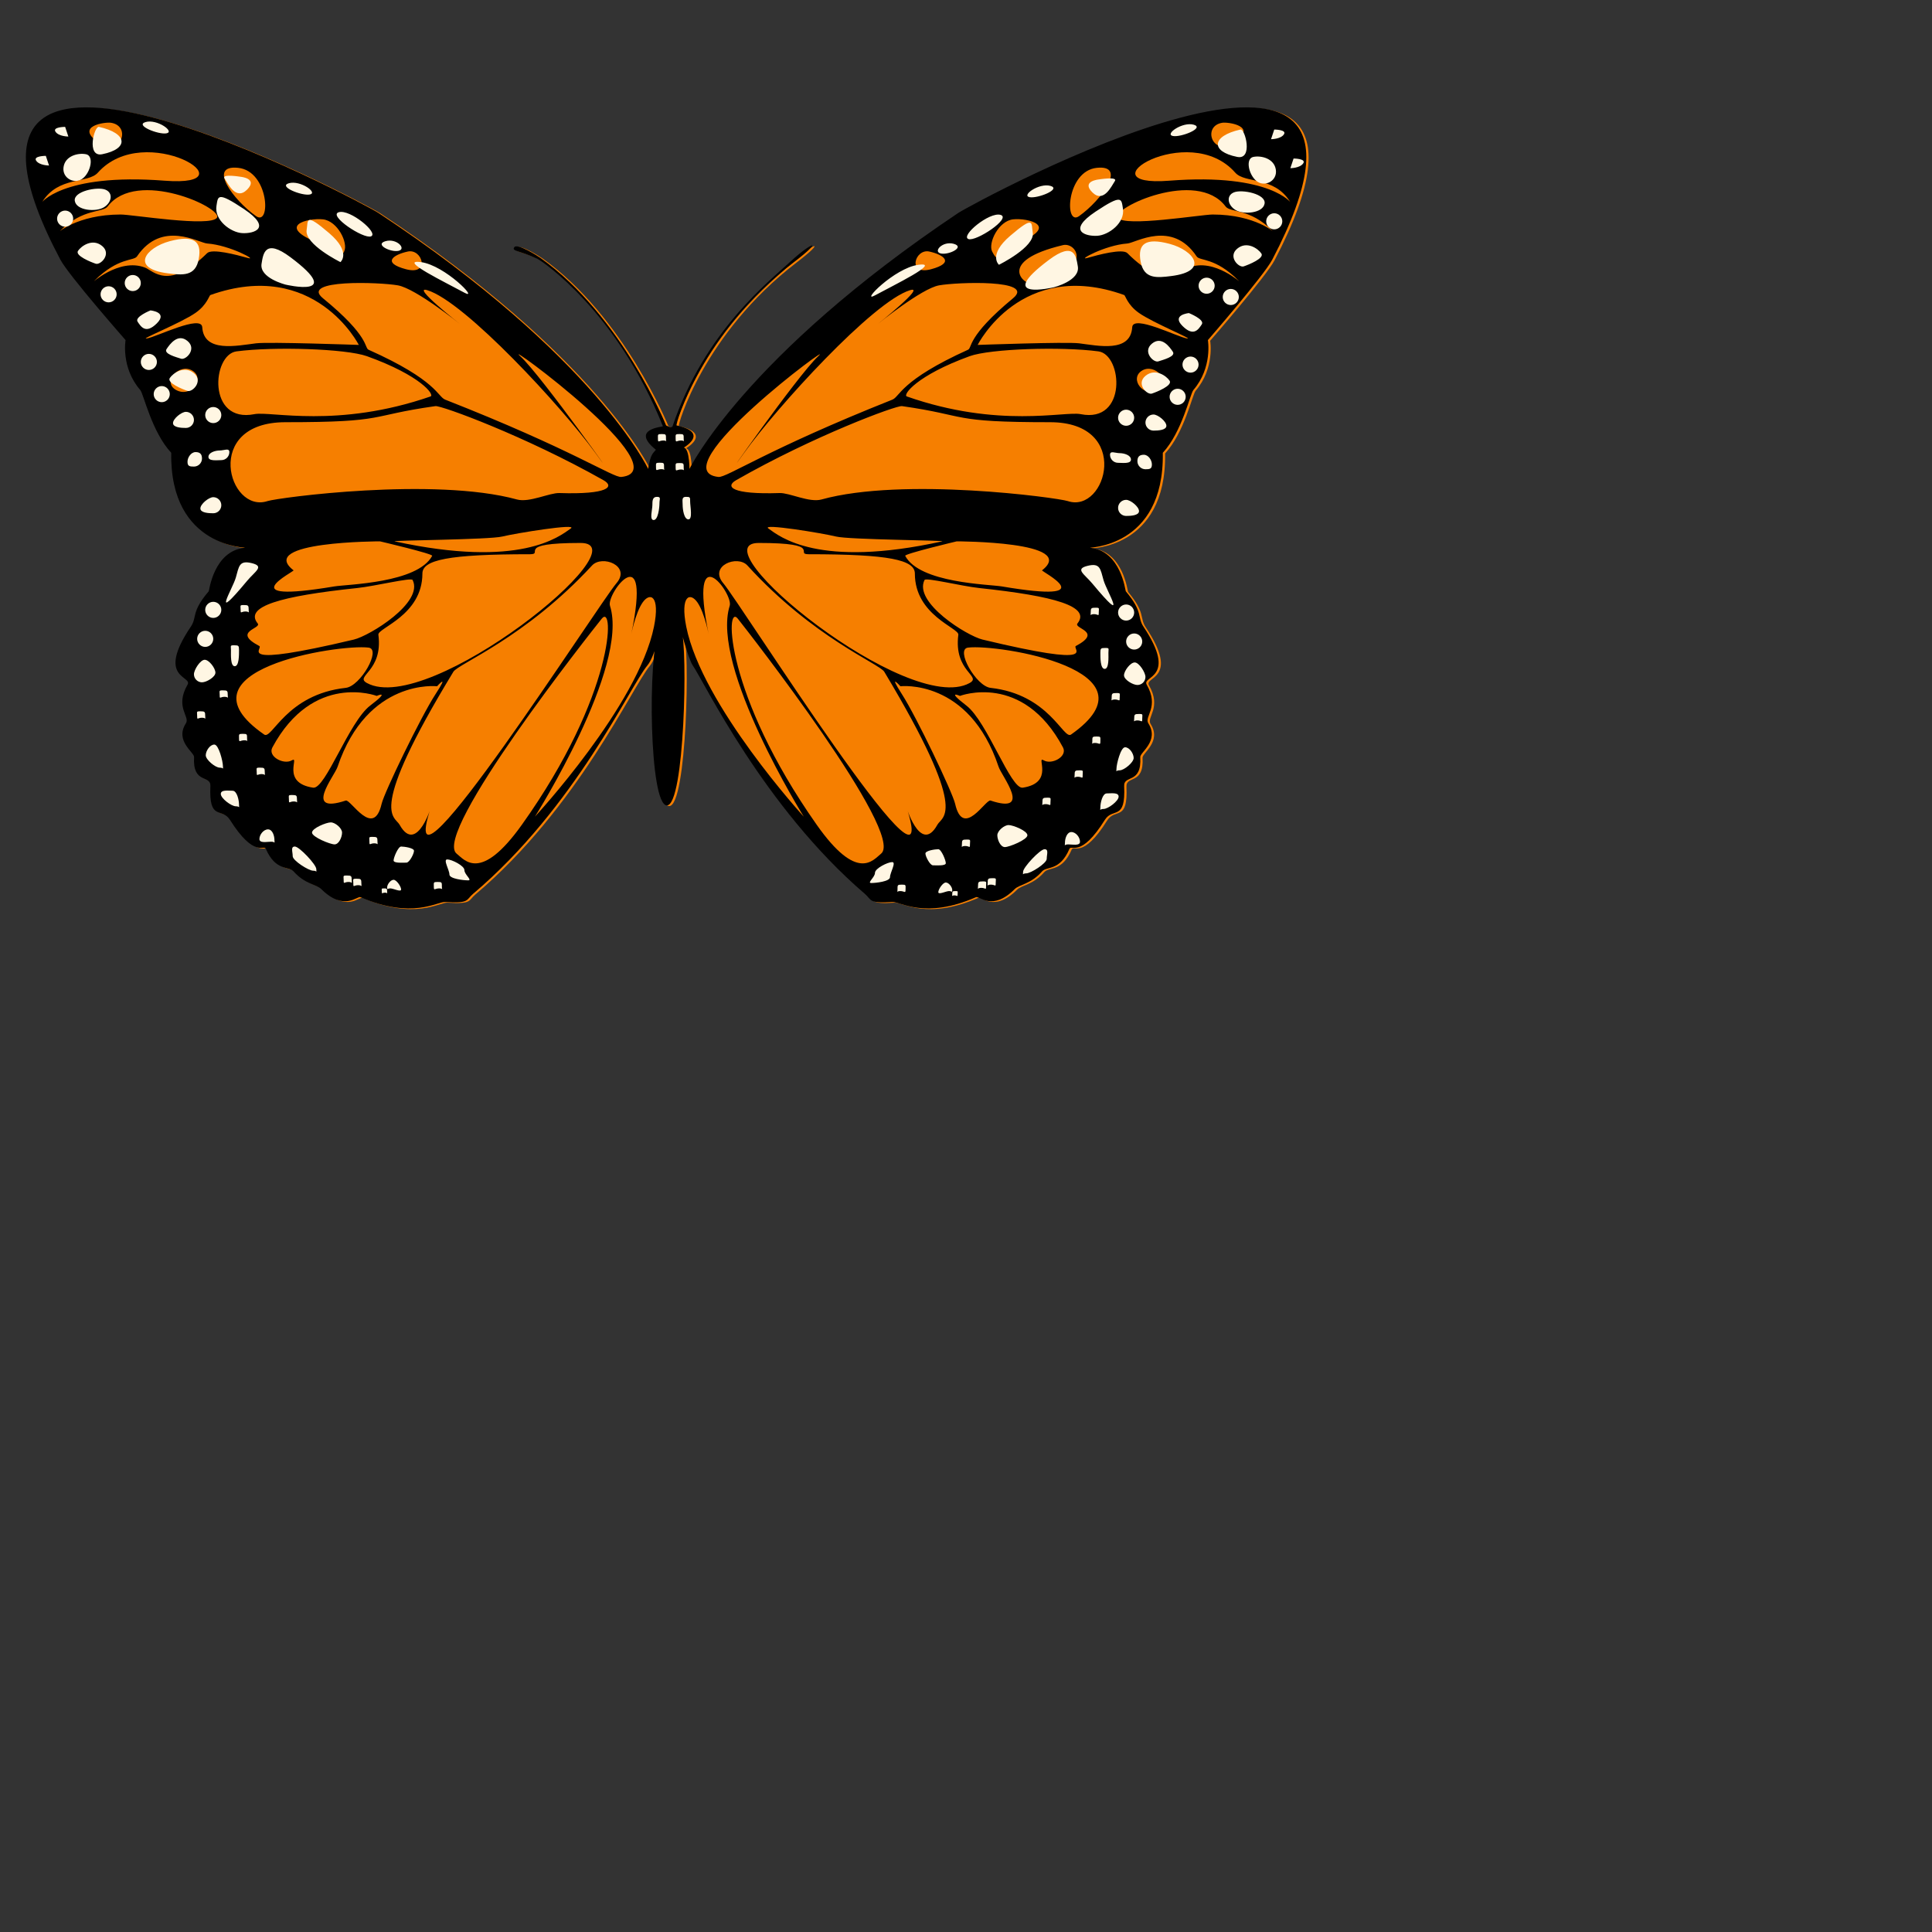 <?xml version="1.0"?>
<svg
xmlns="http://www.w3.org/2000/svg" width="600" height="600"><rect width="100%" height="100%" fill="#333333" stroke="none"/> <path stroke-width="1"
fill="#F67F00" stroke="none" d="M204.33 139.83 C196.33 133.33 206.68
132.82 206.58 132.58 C192.33 97.08 169.35 81.41 167.58 80.58 C162.12
78.02 159.48 78.26 160.45 76.97 C161.41 75.68 167.72 79.72 168.58 80.33
C193.83 98.33 207.58 132.33 207.58 132.33 C207.58 132.33 209.33 133.33
209.58 132.58 C219.58 103.08 239.58 87.58 246.33 81.33 C253.08 75.08
256.63 74.47 247.33 81.58 C218.58 103.58 210.34 132.23 210.83 132.33
C222.33 134.83 211.33 140.33 211.83 139.83 C214.85 136.81 214.83 145.83
214.83 145.83 C214.83 145.83 231.83 110.83 298.33 66.33 C302.43 63.59
445.83 -14.67 395.83 80.83 C393.24 85.79 375.83 105.83 375.83 105.83
C375.83 105.83 377.33 114.33 371.33 121.33 C370.3 122.53 367.83 134.33
361.83 140.83 C360.14 142.67 361.81 139.25 361.83 140.83 C362.33 170.83
337.76 170.17 339.33 170.33 C348.83 171.33 350.19 183.66 350.33 183.83
C355.83 190.33 353.83 191.83 355.83 194.83 C366.63 211.02 355.24 210.05
356.83 212.83 C360.83 219.83 355.99 222.72 357.33 224.83 C360.83 230.33
354.75 233.84 354.83 235.33 C355.33 243.83 349.67 240.73 349.83 244.33
C350.33 255.33 346.33 250.83 343.83 254.83 C336.33 266.83 333.46 262.38
332.83 263.83 C329.83 270.83 325.81 269.15 324.33 270.83 C320.83 274.83
317.33 274.83 315.83 276.33 C308.83 283.33 304.86 278.39 303.83 278.83
C287.83 285.83 280.33 280.17 277.83 280.33 C270.33 280.83 271.48 279.67
269.33 277.83 C237.83 250.83 219.33 211.83 215.83 206.83 C214.4 204.79
211.35 193.12 212.33 195.83 C214.33 201.33 213.33 250.33 207.83 250.33
C202.33 250.33 201.83 204.33 205.33 195.83 C206.43 193.16 204.4 203.72
201.79 206.83 C196.33 213.33 179.5 250.83 147.59 277.83 C145.42 279.67
146.58 280.83 138.98 280.33 C136.46 280.17 128.85 285.83 112.65 278.83
C111.61 278.39 107.58 283.33 100.49 276.33 C98.97 274.83 95.43 274.83
91.88 270.83 C90.39 269.15 86.31 270.83 83.27 263.83 C82.64 262.38 79.73
266.83 72.13 254.83 C69.6 250.83 65.54 255.33 66.05 244.33 C66.22 240.73
60.48 243.83 60.99 235.33 C61.08 233.84 54.91 230.33 58.45 224.83 C59.81
222.72 54.91 219.83 58.96 212.83 C60.57 210.05 49.04 211.02 59.97 194.83
C62 191.83 59.97 190.33 65.54 183.83 C65.69 183.66 67.06 171.33 76.69
170.33 C78.28 170.17 53.39 170.83 53.9 140.83 C53.92 139.25 55.61 142.67
53.9 140.83 C47.82 134.33 45.32 122.53 44.27 121.33 C38.19 114.33 39.71
105.83 39.71 105.83 C39.71 105.83 22.08 85.79 19.46 80.83 C-31.19 -14.67
114.07 63.59 118.22 66.33 C185.58 110.83 202 145.83 202 145.83 C202
145.83 202.36 143.28 203 141.83 C203.64 140.39 204.56 140.02 204.33
139.83 z"/> <path stroke-width="1" fill="#000000" stroke="none" 
d="M203.62 139.62 C195.62 133.12 205.96 132.6 205.87 132.37 C191.62
96.87 168.64 81.2 166.87 80.37 C161.41 77.81 158.77 78.05 159.73 76.76
C160.69 75.47 167.01 79.51 167.87 80.12 C193.12 98.12 206.87 132.12
206.87 132.12 C206.87 132.12 208.62 133.12 208.87 132.37 C218.87 102.87
238.87 87.37 245.62 81.12 C252.37 74.87 255.92 74.26 246.62 81.37
C217.87 103.37 209.63 132.01 210.12 132.12 C221.62 134.62 210.62 140.12
211.12 139.62 C214.14 136.6 214.12 145.62 214.12 145.62 C214.12 145.62
231.12 110.62 297.62 66.12 C301.71 63.38 445.12 -14.88 395.12 80.62
C392.53 85.57 375.12 105.62 375.12 105.62 C375.12 105.62 376.62 114.12
370.62 121.12 C369.59 122.32 367.12 134.12 361.12 140.62 C359.43 142.46
361.09 139.04 361.12 140.62 C361.62 170.62 337.05 169.96 338.62 170.12
C348.12 171.12 349.47 183.45 349.62 183.62 C355.12 190.12 353.12 191.62
355.12 194.62 C365.91 210.81 354.53 209.84 356.12 212.62 C360.12 219.62
355.28 222.51 356.62 224.62 C360.12 230.12 354.03 233.62 354.12 235.12
C354.62 243.62 348.96 240.52 349.12 244.12 C349.62 255.12 345.62 250.62
343.12 254.62 C335.62 266.62 332.74 262.17 332.12 263.62 C329.12 270.62
325.09 268.94 323.62 270.62 C320.12 274.62 316.62 274.62 315.12 276.12
C308.12 283.12 304.15 278.17 303.12 278.62 C287.12 285.62 279.62 279.95
277.12 280.12 C269.62 280.62 270.77 279.46 268.62 277.62 C237.12 250.62
218.62 211.62 215.12 206.62 C213.69 204.57 210.63 192.91 211.62 195.62
C213.62 201.12 212.62 250.12 207.12 250.12 C201.62 250.12 201.12 204.12
204.62 195.62 C205.72 192.95 203.69 203.5 201.08 206.62 C195.62 213.12
178.79 250.62 146.88 277.62 C144.71 279.46 145.87 280.62 138.27 280.12
C135.75 279.95 128.14 285.62 111.94 278.62 C110.9 278.17 106.87 283.12
99.78 276.12 C98.26 274.62 94.72 274.62 91.17 270.62 C89.68 268.94 85.6
270.62 82.56 263.62 C81.93 262.17 79.01 266.62 71.42 254.62 C68.88
250.62 64.83 255.12 65.34 244.12 C65.51 240.52 59.77 243.62 60.27 235.12
C60.36 233.62 54.2 230.12 57.74 224.62 C59.1 222.51 54.2 219.62 58.25
212.62 C59.86 209.84 48.33 210.81 59.26 194.62 C61.29 191.62 59.26
190.12 64.83 183.62 C64.98 183.45 66.35 171.12 75.98 170.12 C77.57
169.96 52.68 170.62 53.18 140.62 C53.21 139.04 54.9 142.46 53.18 140.62
C47.11 134.12 44.6 122.32 43.56 121.12 C37.48 114.12 39 105.62 39 105.62
C39 105.62 21.37 85.57 18.74 80.62 C-31.9 -14.88 113.36 63.38 117.51
66.12 C184.87 110.62 201.29 145.62 201.29 145.62 C201.29 145.62 201.65
143.07 202.29 141.62 C202.93 140.18 203.85 139.81 203.62 139.62 zM242.12
153.12 C245.16 153.02 251.35 156.17 255.12 155.12 C280.55 148.06 328.44
154.56 331.62 155.62 C343.62 159.62 351.62 131.12 326.12 131.12 C294.59
131.12 301.12 129.12 280.12 126.12 C278.34 125.87 252.6 135.42 228.62
149.12 C225.12 151.12 227.12 153.62 242.12 153.12 zM223.12 148.12
C225.66 148.4 238.12 139.62 277.12 124.12 C279.49 123.18 279.62 118.12
300.62 108.62 C301.99 108 300.12 104.62 314.62 92.62 C321.79 86.69
297.12 87.62 291.62 88.62 C286.12 89.62 272.62 100.62 272.62 100.62
C272.62 100.62 287.8 88.55 282.62 90.12 C271.12 93.62 241.12 126.62
231.12 140.62 C221.12 154.62 247.62 116.62 254.12 110.62 C260.62 104.62
204.62 146.12 223.12 148.12 zM335.62 128.62 C350.14 131.53 348.62 110.12
341.12 109.12 C329.55 107.58 307.51 108.3 301.12 110.62 C284.62 116.62
280.29 122.65 281.62 123.12 C310.12 133.12 330.62 127.62 335.62 128.62
zM335.12 106.62 C341.04 107.36 351.12 109.62 351.62 101.62 C351.87 97.6
365.62 104.62 368.62 105.12 C371.1 105.53 358.12 100.33 353.62 97.12
C350.12 94.62 349.51 91.76 349.12 91.62 C317.12 80.12 303.62 107.12
303.62 107.12 C303.62 107.12 331.12 106.12 335.12 106.62 zM400.62 62.62
C395.62 54.62 386.66 57.08 383.62 53.62 C369.12 37.12 335.54 58.28
363.12 56.12 C395.12 53.62 401.21 63.57 400.62 62.62 zM376.62 66.62
C390.13 66.62 396.12 72.62 395.12 71.62 C388.12 64.62 382.12 66.12
380.62 64.12 C371.7 52.23 345.12 64.62 347.12 67.62 C349.12 70.62 373.12
66.62 376.62 66.62 zM330.12 76.12 C309.12 81.12 318.12 88.62 320.62
88.12 C340.05 84.24 334.5 75.08 330.12 76.12 zM340.62 52.12 C331.12
53.12 330.48 70.43 335.12 67.12 C342.12 62.12 350.12 51.12 340.62 52.12
zM315.62 75.62 C329.62 70.12 319.12 67.62 314.62 68.12 C310.12 68.62
306.79 75.45 308.12 78.12 C311.12 84.12 312.91 76.69 315.62 75.62
zM359.62 121.12 C364.12 118.62 358.62 112.62 354.62 115.12 C350.62
117.62 355.12 123.62 359.62 121.12 zM350.12 78.62 C361.89 90.39 366.62
84.12 369.12 83.12 C377.24 79.87 386.12 88.62 384.62 87.12 C377.34 79.84
372.62 81.12 371.62 79.62 C364.01 68.2 352.66 75.44 350.12 75.62 C343.12
76.12 334.43 81.03 337.62 80.12 C341.12 79.12 348.62 77.12 350.12 78.62
zM383.62 44.12 C390.62 39.12 381.4 37.85 379.62 38.12 C373.12 39.12
376.62 49.12 383.62 44.12 zM224.62 181.12 C230.12 187.62 291.62 285.12
282.12 252.62 C280.83 248.2 285.62 266.12 291.12 256.12 C292.66 253.32
301.27 253.03 274.62 208.62 C273.12 206.12 252.62 198.12 232.12 175.62
C229.02 172.21 220.05 175.72 224.62 181.12 zM280.12 215.62 C284.62
222.62 295.81 246.07 296.62 249.62 C299.12 260.62 306.12 248.12 307.62
248.62 C320.78 253.01 311.12 241.12 310.12 238.12 C300.95 210.62 279.62
213.12 279.62 213.12 C279.62 213.12 275.62 208.62 280.12 215.62 zM253.62
256.12 C266.26 274.09 271.12 267.12 273.62 265.12 C281.32 258.96 232.34
196.14 229.12 192.12 C225.12 187.12 225.12 215.62 253.62 256.12 zM300.12
219.12 C306.62 224.12 313.86 245.19 317.62 244.62 C327.62 243.12 321.62
234.62 324.12 236.12 C326.62 237.62 331.62 234.95 330.12 232.12 C317.62
208.62 298.12 216.12 298.12 216.12 C298.12 216.12 293.62 214.12 300.12
219.12 zM235.62 168.62 C216.12 168.62 282.12 222.62 301.12 212.12
C305.06 209.94 296.12 208.62 297.62 197.12 C297.9 195.02 284.12 191.12
284.12 178.12 C284.12 173.88 276.2 172.12 251.12 172.12 C246.62 172.12
256.03 168.62 235.62 168.62 zM307.62 213.62 C325.89 215.65 330.23 229.8
332.62 228.12 C361.12 208.12 309.89 199.96 300.62 201.12 C296.62 201.62
303.12 213.12 307.62 213.62 zM238.62 164.12 C242.12 166.62 254.12 176.62
292.62 168.12 C294.09 167.8 263.62 167.62 259.62 166.62 C255.62 165.62
236.25 162.43 238.62 164.12 zM305.12 198.62 C342.62 207.62 332.72 201.36
334.12 200.62 C342.62 196.12 333.33 195.23 334.62 193.62 C338.83 188.36
327.62 185.12 304.12 182.62 C298.56 182.03 287.54 179.27 287.12 180.12
C283.62 187.12 300.33 197.47 305.12 198.62 zM311.12 182.12 C343.62
187.62 323.23 177.43 323.62 177.12 C335.12 168.12 297.12 168.12 297.12
168.12 C297.12 168.12 280.79 172 281.12 172.62 C285.62 181.12 307.15
181.45 311.12 182.12 zM249.62 253.62 C249.62 253.62 220.62 207.12 226.62
188.12 C227.83 184.31 213.62 165.62 220.12 197.12 C220.22 197.61 218.89
190.43 216.62 187.12 C214.35 183.81 211.18 184.9 213.12 194.62 C218.01
219.05 249.62 253.62 249.62 253.62 zM289.12 83.62 C296.62 81.62 293.12
79.12 288.62 78.12 C284.12 77.12 281.62 85.62 289.12 83.62 zM187.4
149.12 C163.12 135.42 137.04 125.87 135.23 126.12 C113.96 129.12 120.58
131.12 88.64 131.12 C62.81 131.12 70.91 159.62 83.07 155.62 C86.29
154.56 134.8 148.06 160.56 155.12 C164.37 156.17 170.65 153.02 173.73
153.12 C188.92 153.62 190.95 151.12 187.4 149.12 zM161.57 110.62 C168.15
116.62 195 154.62 184.87 140.62 C174.74 126.62 144.35 93.62 132.7 90.12
C127.46 88.55 142.83 100.62 142.83 100.62 C142.83 100.62 129.16 89.62
123.58 88.62 C118.01 87.62 93.03 86.69 100.29 92.62 C114.97 104.62
113.08 108 114.47 108.62 C135.74 118.12 135.87 123.18 138.27 124.12
C177.78 139.62 190.4 148.4 192.97 148.12 C211.71 146.12 154.99 104.62
161.57 110.62 zM133.71 123.12 C135.07 122.65 130.68 116.62 113.96 110.62
C107.49 108.3 85.16 107.58 73.44 109.12 C65.85 110.12 64.31 131.53 79.01
128.62 C84.08 127.62 104.84 133.12 133.71 123.12 zM111.43 107.12 C111.43
107.12 97.75 80.12 65.34 91.62 C64.95 91.76 64.33 94.62 60.78 97.12
C56.23 100.33 43.08 105.53 45.59 105.12 C48.63 104.62 62.55 97.6 62.81
101.62 C63.31 109.62 73.53 107.36 79.52 106.62 C83.57 106.12 111.43
107.12 111.43 107.12 zM51.16 56.12 C79.09 58.28 45.08 37.12 30.39 53.62
C27.31 57.08 18.24 54.62 13.17 62.62 C12.57 63.57 18.74 53.62 51.16
56.12 zM67.37 67.62 C69.39 64.62 42.47 52.23 33.43 64.12 C31.91 66.12
25.83 64.62 18.74 71.62 C17.73 72.62 23.8 66.62 37.48 66.62 C41.03 66.62
65.34 70.62 67.37 67.62 zM84.59 76.12 C105.86 81.12 96.74 88.62 94.21
88.12 C74.53 84.24 80.15 75.08 84.59 76.12 zM79.52 67.12 C84.22 70.43
83.57 53.12 73.95 52.12 C64.33 51.12 72.43 62.12 79.52 67.12 zM106.87
78.12 C108.22 75.45 104.84 68.62 100.29 68.12 C95.73 67.62 85.09 70.12
99.27 75.62 C102.02 76.69 103.83 84.12 106.87 78.12 zM59.77 115.12
C55.72 112.62 50.14 118.62 54.7 121.12 C59.26 123.62 63.82 117.62 59.77
115.12 zM76.99 80.12 C80.22 81.03 71.42 76.12 64.33 75.62 C61.75 75.44
50.26 68.2 42.55 79.62 C41.53 81.12 36.75 79.84 29.38 87.12 C27.86 88.62
36.85 79.87 45.08 83.12 C47.61 84.12 52.41 90.39 64.33 78.62 C65.85
77.12 73.44 79.12 76.99 80.12 zM34.44 38.12 C32.64 37.85 23.3 39.12
30.39 44.12 C37.48 49.12 41.03 39.12 34.44 38.12 zM183.86 175.62 C163.09
198.12 142.32 206.12 140.8 208.62 C113.81 253.03 122.53 253.32 124.09
256.12 C129.66 266.12 134.52 248.2 133.21 252.62 C123.58 285.12 185.88
187.62 191.45 181.12 C196.08 175.72 187 172.21 183.86 175.62 zM135.74
213.12 C135.74 213.12 114.13 210.62 104.84 238.12 C103.83 241.12 94.05
253.01 107.38 248.62 C108.9 248.12 115.99 260.62 118.52 249.62 C119.34
246.07 130.68 222.62 135.23 215.62 C139.79 208.62 135.74 213.12 135.74
213.12 zM186.89 192.12 C183.64 196.14 134.02 258.96 141.82 265.12
C144.35 267.12 149.27 274.09 162.08 256.12 C190.95 215.62 190.95 187.12
186.89 192.12 zM117 216.12 C117 216.12 97.25 208.62 84.59 232.12 C83.06
234.95 88.13 237.62 90.66 236.12 C93.2 234.62 87.12 243.12 97.25 244.62
C101.06 245.19 108.39 224.12 114.97 219.12 C121.56 214.12 117 216.12 117
216.12 zM164.61 172.12 C139.2 172.12 131.18 173.88 131.18 178.12 C131.18
191.12 117.23 195.02 117.51 197.12 C119.03 208.62 109.97 209.94 113.96
212.12 C133.21 222.62 200.06 168.62 180.31 168.62 C159.64 168.62 169.17
172.12 164.61 172.12 zM114.47 201.12 C105.08 199.96 53.18 208.12 82.05
228.12 C84.47 229.8 88.87 215.65 107.38 213.62 C111.94 213.12 118.52
201.62 114.47 201.12 zM156 166.62 C151.95 167.62 121.09 167.8 122.57
168.12 C161.57 176.62 173.73 166.62 177.27 164.12 C179.67 162.43 160.05
165.62 156 166.62 zM128.14 180.12 C127.71 179.27 116.55 182.03 110.92
182.62 C87.12 185.12 75.76 188.36 80.03 193.62 C81.33 195.23 71.92
196.12 80.53 200.62 C81.95 201.36 71.92 207.62 109.91 198.62 C114.76
197.47 131.69 187.12 128.14 180.12 zM134.22 172.62 C134.56 172 118.01
168.12 118.01 168.12 C118.01 168.12 79.52 168.12 91.17 177.12 C91.57
177.43 70.91 187.62 103.83 182.12 C107.86 181.45 129.66 181.12 134.22
172.62 zM203.1 194.62 C205.07 184.9 201.85 183.81 199.56 187.12 C197.26
190.43 195.91 197.61 196.01 197.12 C202.6 165.62 188.21 184.31 189.43
188.12 C195.5 207.12 166.13 253.62 166.13 253.62 C166.13 253.62 198.15
219.05 203.1 194.62 zM126.62 78.12 C122.06 79.12 118.52 81.62 126.12
83.62 C133.71 85.62 131.18 77.12 126.62 78.12 z"/> <path stroke-width="1" 
fill="#FFF6E3" stroke="none" d="M363.73 85.73 C359.27 86.29 355.23 86.73
354.23 81.23 C353.23 75.73 355.73 73.73 363.23 75.73 C370.73 77.73
375.73 84.23 363.73 85.73 zM327.23 89.23 C327.23 89.23 308.51 93.65
325.73 80.73 C333.73 74.73 334.23 79.73 334.73 82.73 C335.48 87.2 327.23
89.23 327.23 89.23 zM384.23 48.73 C375.88 47.06 376.23 42.23 385.23
40.23 C386.7 39.91 389.23 49.73 384.23 48.73 zM389.23 48.73 C391.73
48.23 395.73 49.23 396.23 52.73 C396.73 56.23 392.73 58.23 390.23 56.23
C387.73 54.23 386.73 49.23 389.23 48.73 zM383.23 59.73 C385.73 58.73
393.23 60.23 392.73 63.23 C392.23 66.23 386.23 66.73 383.73 65.23
C381.23 63.73 380.73 60.73 383.23 59.73 zM384.23 77.23 C387.23 74.73
390.73 77.23 391.73 78.73 C392.73 80.23 387.73 82.23 386.23 82.73
C384.73 83.23 381.23 79.73 384.23 77.23 zM395.73 40.23 C395.73 40.23
399.73 40.23 398.73 41.73 C397.73 43.23 394.73 43.23 394.73 43.23
zM401.73 49.23 C401.73 49.23 405.73 49.23 404.73 50.73 C403.73 52.23
400.73 52.23 400.73 52.23 zM369.23 97.23 C369.23 97.23 374.23 99.23
373.23 100.73 C372.23 102.23 370.73 104.73 367.23 101.23 C363.73 97.73
369.23 97.23 369.23 97.23 zM355.73 116.73 C358.73 114.23 362.23 116.73
363.23 118.23 C364.23 119.73 359.23 121.73 357.73 122.23 C356.23 122.73
352.73 119.23 355.73 116.73 zM357.73 106.73 C360.73 104.23 363.23 107.73
364.23 109.23 C365.23 110.73 361.23 111.73 359.73 112.23 C358.23 112.73
354.73 109.23 357.73 106.73 zM340.73 73.23 C337.16 73.43 331.23 71.73
340.23 65.73 C348.55 60.19 348.23 61.73 348.73 64.73 C349.48 69.2 344.3
73.04 340.73 73.23 zM310.23 82.23 C310.23 82.23 306.73 79.23 313.73
73.23 C321.33 66.73 320.23 69.23 320.73 72.23 C321.48 76.7 310.23 82.23
310.23 82.23 zM341.23 55.73 C341.23 55.73 347.23 54.73 346.23 56.23
C345.23 57.73 342.73 63.23 339.23 59.73 C335.73 56.23 341.23 55.73
341.23 55.73 zM374.73 86.23 C376.11 86.23 377.23 87.36 377.23 88.73
C377.23 90.11 376.11 91.23 374.73 91.23 C373.36 91.23 372.23 90.11
372.23 88.73 C372.23 87.36 373.36 86.23 374.73 86.23 zM369.73 110.73
C371.11 110.73 372.23 111.86 372.23 113.23 C372.23 114.61 371.11 115.73
369.73 115.73 C368.36 115.73 367.23 114.61 367.23 113.23 C367.23 111.86
368.36 110.73 369.73 110.73 zM365.73 120.73 C367.11 120.73 368.23 121.86
368.23 123.23 C368.23 124.61 367.11 125.73 365.73 125.73 C364.36 125.73
363.23 124.61 363.23 123.23 C363.23 121.86 364.36 120.73 365.73 120.73
zM349.73 127.23 C351.11 127.23 352.23 128.36 352.23 129.73 C352.23
131.11 351.11 132.23 349.73 132.23 C348.36 132.23 347.23 131.11 347.23
129.73 C347.23 128.36 348.36 127.23 349.73 127.23 zM358.23 128.73
C359.61 128.73 362.23 130.86 362.23 132.23 C362.23 133.61 359.61 133.73
358.23 133.73 C356.86 133.73 355.73 132.61 355.73 131.23 C355.73 129.86
356.86 128.73 358.23 128.73 zM382.23 89.73 C383.61 89.73 384.73 90.86
384.73 92.23 C384.73 93.61 383.61 94.73 382.23 94.73 C380.86 94.73
379.73 93.61 379.73 92.23 C379.73 90.86 380.86 89.73 382.23 89.73
zM395.73 66.23 C397.11 66.23 398.23 67.36 398.23 68.73 C398.23 70.11
397.11 71.23 395.73 71.23 C394.36 71.23 393.23 70.11 393.23 68.73
C393.23 67.36 394.36 66.23 395.73 66.23 zM300.73 74.23 C303.05 75.16
314.23 67.73 310.73 66.73 C307.23 65.73 298.23 73.23 300.73 74.23
zM319.73 61.23 C322.23 61.73 329.73 58.73 326.23 57.73 C322.73 56.73
317.09 60.71 319.73 61.23 zM271.73 91.73 C277.23 88.73 292.73 81.23
285.23 82.23 C277.73 83.23 267.01 94.31 271.73 91.73 zM364.23 42.23
C366.73 42.73 374.23 39.73 370.73 38.73 C367.23 37.73 361.59 41.71
364.23 42.23 zM292.23 78.73 C294.73 79.23 299.73 76.73 296.23 75.73
C292.73 74.73 289.59 78.21 292.23 78.73 zM355.23 141.23 C356.61 141.23
357.73 142.86 357.73 144.23 C357.73 145.61 357.11 145.73 355.73 145.73
C354.36 145.73 353.23 144.61 353.23 143.23 C353.23 141.86 353.86 141.23
355.23 141.23 zM347.73 140.73 C349.11 140.73 351.23 141.36 351.23 142.73
C351.23 144.11 348.61 143.73 347.23 143.73 C345.86 143.73 344.73 142.61
344.73 141.23 C344.73 139.86 346.36 140.73 347.73 140.73 zM349.73 155.23
C351.11 155.23 353.73 157.36 353.73 158.73 C353.73 160.11 351.11 160.23
349.73 160.23 C348.36 160.23 347.23 159.11 347.23 157.73 C347.23 156.36
348.36 155.23 349.73 155.23 zM337.73 175.73 C341.73 174.73 341.73 176.73
342.73 180.23 C343.73 183.73 350.8 195.11 339.23 181.23 C336.73 178.23
333.73 176.73 337.73 175.73 zM349.73 187.73 C351.11 187.73 352.23 188.86
352.23 190.23 C352.23 191.61 351.11 192.73 349.73 192.73 C348.36 192.73
347.23 191.61 347.23 190.23 C347.23 188.86 348.36 187.73 349.73 187.73
zM352.23 196.73 C353.61 196.73 354.73 197.86 354.73 199.23 C354.73
200.61 353.61 201.73 352.23 201.73 C350.86 201.73 349.73 200.61 349.73
199.23 C349.73 197.86 350.86 196.73 352.23 196.73 zM352.4 205.73 C353.77
205.73 355.73 208.86 355.73 210.23 C355.73 211.61 354.61 212.73 353.23
212.73 C351.86 212.73 349.07 211.11 349.07 209.73 C349.07 208.36 351.02
205.73 352.4 205.73 zM353.73 221.73 C355.11 221.73 354.73 221.86 354.73
223.23 C354.73 224.61 354.61 223.73 353.23 223.73 C351.86 223.73 352.23
224.61 352.23 223.23 C352.23 221.86 352.36 221.73 353.73 221.73 zM340.23
188.73 C341.61 188.73 341.23 188.86 341.23 190.23 C341.23 191.61 341.11
190.73 339.73 190.73 C338.36 190.73 338.73 191.61 338.73 190.23 C338.73
188.86 338.86 188.73 340.23 188.73 zM343.23 201.23 C344.61 201.23 344.23
201.36 344.23 202.73 C344.23 204.11 344.44 207.73 343.07 207.73 C341.69
207.73 341.73 204.11 341.73 202.73 C341.73 201.36 341.86 201.23 343.23
201.23 zM346.73 215.23 C348.11 215.23 347.73 215.36 347.73 216.73
C347.73 218.11 347.61 217.23 346.23 217.23 C344.86 217.23 345.23 218.11
345.23 216.73 C345.23 215.36 345.36 215.23 346.73 215.23 zM340.57 228.73
C341.94 228.73 341.73 228.86 341.73 230.23 C341.73 231.61 341.44 230.73
340.07 230.73 C338.69 230.73 339.23 231.61 339.23 230.23 C339.23 228.86
339.19 228.73 340.57 228.73 zM349.4 232.07 C350.77 232.07 352.07 234.02
352.07 235.4 C352.07 236.77 349.11 239.23 347.73 239.23 C346.36 239.23
346.73 240.11 346.73 238.73 C346.73 237.36 348.02 232.07 349.4 232.07
zM343.73 246.4 C345.11 246.4 347.4 246.02 347.4 247.4 C347.4 248.77
344.11 251.23 342.73 251.23 C341.36 251.23 341.73 252.11 341.73 250.73
C341.73 249.36 342.36 246.4 343.73 246.4 zM335.23 239.23 C336.61 239.23
336.23 239.36 336.23 240.73 C336.23 242.11 336.11 241.23 334.73 241.23
C333.36 241.23 333.73 242.11 333.73 240.73 C333.73 239.36 333.86 239.23
335.23 239.23 zM332.73 258.4 C334.11 258.4 335.4 260.02 335.4 261.4
C335.4 262.77 333.11 262.23 331.73 262.23 C330.36 262.23 330.73 263.11
330.73 261.73 C330.73 260.36 331.36 258.4 332.73 258.4 zM324.4 263.73
C325.77 263.73 325.07 265.36 325.07 266.73 C325.07 268.11 320.11 271.23
318.73 271.23 C317.36 271.23 317.73 272.11 317.73 270.73 C317.73 269.36
323.02 263.73 324.4 263.73 zM325.23 247.73 C326.61 247.73 326.23 247.86
326.23 249.23 C326.23 250.61 326.11 249.73 324.73 249.73 C323.36 249.73
323.73 250.61 323.73 249.23 C323.73 247.86 323.86 247.73 325.23 247.73
zM313.23 256.23 C314.61 256.23 319.07 258.02 319.07 259.4 C319.07 260.77
313.44 263.07 312.07 263.07 C310.69 263.07 309.73 260.77 309.73 259.4
C309.73 258.02 311.86 256.23 313.23 256.23 zM300.23 260.73 C301.61
260.73 301.23 260.86 301.23 262.23 C301.23 263.61 301.11 262.73 299.73
262.73 C298.36 262.73 298.73 263.61 298.73 262.23 C298.73 260.86 298.86
260.73 300.23 260.73 zM308.23 272.73 C309.61 272.73 309.23 272.86 309.23
274.23 C309.23 275.61 309.11 274.73 307.73 274.73 C306.36 274.73 306.73
275.61 306.73 274.23 C306.73 272.86 306.86 272.73 308.23 272.73 zM305.23
273.73 C306.61 273.73 306.23 273.86 306.23 275.23 C306.23 276.61 306.11
275.73 304.73 275.73 C303.36 275.73 303.73 276.61 303.73 275.23 C303.73
273.86 303.86 273.73 305.23 273.73 zM293.73 274.07 C294.65 274.07 295.73
275.48 295.73 276.4 C295.73 277.32 295.65 276.73 294.73 276.73 C293.82
276.73 291.4 277.98 291.4 277.07 C291.4 276.15 292.82 274.07 293.73
274.07 zM296.73 276.73 C297.65 276.73 297.4 276.82 297.4 277.73 C297.4
278.65 297.32 278.07 296.4 278.07 C295.48 278.07 295.73 278.65 295.73
277.73 C295.73 276.82 295.82 276.73 296.73 276.73 zM291.4 263.73 C292.32
263.73 293.73 267.15 293.73 268.07 C293.73 268.98 290.65 268.73 289.73
268.73 C288.82 268.73 287.4 265.98 287.4 265.07 C287.4 264.15 290.48
263.73 291.4 263.73 zM280.07 274.73 C281.44 274.73 281.23 274.86 281.23
276.23 C281.23 277.61 280.94 276.73 279.57 276.73 C278.19 276.73 278.73
277.61 278.73 276.23 C278.73 274.86 278.69 274.73 280.07 274.73 zM277.07
267.73 C278.44 267.73 276.4 271.02 276.4 272.4 C276.4 273.77 271.94
274.23 270.57 274.23 C269.19 274.23 271.73 272.44 271.73 271.07 C271.73
269.69 275.69 267.73 277.07 267.73 zM52.23 84.9 C56.7 85.46 60.73 85.9
61.73 80.4 C62.73 74.9 60.23 72.9 52.73 74.9 C45.23 76.9 40.23 83.4
52.23 84.9 zM88.73 88.4 C88.73 88.4 107.45 92.81 90.23 79.9 C82.23 73.9
81.73 78.9 81.23 81.9 C80.49 86.37 88.73 88.4 88.73 88.4 zM31.73 47.9
C40.08 46.23 39.73 41.4 30.73 39.4 C29.27 39.07 26.73 48.9 31.73 47.9
zM26.73 47.9 C24.23 47.4 20.23 48.4 19.73 51.9 C19.23 55.4 23.23 57.4
25.73 55.4 C28.23 53.4 29.23 48.4 26.73 47.9 zM32.73 58.9 C30.23 57.9
22.73 59.4 23.23 62.4 C23.73 65.4 29.73 65.9 32.23 64.4 C34.73 62.9
35.23 59.9 32.73 58.9 zM31.73 76.4 C28.73 73.9 25.23 76.4 24.23 77.9
C23.23 79.4 28.23 81.4 29.73 81.9 C31.23 82.4 34.73 78.9 31.73 76.4
zM20.23 39.4 C20.23 39.4 16.23 39.4 17.23 40.9 C18.23 42.4 21.23 42.4
21.23 42.4 zM14.23 48.4 C14.23 48.4 10.23 48.4 11.23 49.9 C12.23 51.4
15.23 51.4 15.23 51.4 zM46.73 96.4 C46.73 96.4 41.73 98.4 42.73 99.9
C43.73 101.4 45.23 103.9 48.73 100.4 C52.23 96.9 46.73 96.4 46.73 96.4
zM60.23 115.9 C57.23 113.4 53.73 115.9 52.73 117.4 C51.73 118.9 56.73
120.9 58.23 121.4 C59.73 121.9 63.23 118.4 60.23 115.9 zM58.23 105.9
C55.23 103.4 52.73 106.9 51.73 108.4 C50.73 109.9 54.73 110.9 56.23
111.4 C57.73 111.9 61.23 108.4 58.23 105.9 zM75.23 72.4 C78.8 72.6 84.73
70.9 75.73 64.9 C67.41 59.35 67.73 60.9 67.23 63.9 C66.49 68.37 71.66
72.2 75.23 72.4 zM105.73 81.4 C105.73 81.4 109.23 78.4 102.23 72.4
C94.64 65.89 95.73 68.4 95.23 71.4 C94.49 75.87 105.73 81.4 105.73 81.4
zM74.73 54.9 C74.73 54.9 68.73 53.9 69.73 55.4 C70.73 56.9 73.23 62.4
76.73 58.9 C80.23 55.4 74.73 54.9 74.73 54.9 zM41.23 85.4 C39.86 85.4
38.73 86.53 38.73 87.9 C38.73 89.28 39.86 90.4 41.23 90.4 C42.61 90.4
43.73 89.28 43.73 87.9 C43.73 86.53 42.61 85.4 41.23 85.4 zM46.23 109.9
C44.86 109.9 43.73 111.03 43.73 112.4 C43.73 113.78 44.86 114.9 46.23
114.9 C47.61 114.9 48.73 113.78 48.73 112.4 C48.73 111.03 47.61 109.9
46.23 109.9 zM50.23 119.9 C48.86 119.9 47.73 121.03 47.73 122.4 C47.73
123.78 48.86 124.9 50.23 124.9 C51.61 124.9 52.73 123.78 52.73 122.4
C52.73 121.03 51.61 119.9 50.23 119.9 zM66.23 126.4 C64.86 126.4 63.73
127.53 63.73 128.9 C63.73 130.28 64.86 131.4 66.23 131.4 C67.61 131.4
68.73 130.28 68.73 128.9 C68.73 127.53 67.61 126.4 66.23 126.4 zM57.73
127.9 C56.36 127.9 53.73 130.03 53.73 131.4 C53.73 132.78 56.36 132.9
57.73 132.9 C59.11 132.9 60.23 131.78 60.23 130.4 C60.23 129.03 59.11
127.9 57.73 127.9 zM33.73 88.9 C32.36 88.9 31.23 90.03 31.23 91.4 C31.23
92.78 32.36 93.9 33.73 93.9 C35.11 93.9 36.23 92.78 36.23 91.4 C36.23
90.03 35.11 88.9 33.73 88.9 zM20.23 65.4 C18.86 65.4 17.73 66.53 17.73
67.9 C17.73 69.28 18.86 70.4 20.23 70.4 C21.61 70.4 22.73 69.28 22.73
67.9 C22.73 66.53 21.61 65.4 20.23 65.4 zM115.23 73.4 C112.91 74.33
101.73 66.9 105.23 65.9 C108.73 64.9 117.73 72.4 115.23 73.4 zM96.23
60.4 C93.73 60.9 86.23 57.9 89.73 56.9 C93.23 55.9 98.87 59.87 96.23
60.4 zM144.23 90.9 C138.73 87.9 123.23 80.4 130.73 81.4 C138.23 82.4
148.96 93.48 144.23 90.9 zM51.73 41.4 C49.23 41.9 41.73 38.9 45.23 37.9
C48.73 36.9 54.37 40.87 51.73 41.4 zM123.73 77.9 C121.23 78.4 116.23
75.9 119.73 74.9 C123.23 73.9 126.37 77.37 123.73 77.9 zM60.73 140.4
C59.36 140.4 58.23 142.03 58.23 143.4 C58.23 144.78 58.86 144.9 60.23
144.9 C61.61 144.9 62.73 143.78 62.73 142.4 C62.73 141.03 62.11 140.4
60.73 140.4 zM68.23 139.9 C66.86 139.9 64.73 140.53 64.73 141.9 C64.73
143.28 67.36 142.9 68.73 142.9 C70.11 142.9 71.23 141.78 71.23 140.4
C71.23 139.03 69.61 139.9 68.23 139.9 zM66.23 154.4 C64.86 154.4 62.23
156.53 62.23 157.9 C62.23 159.28 64.86 159.4 66.23 159.4 C67.61 159.4
68.73 158.28 68.73 156.9 C68.73 155.53 67.61 154.4 66.23 154.4 zM78.23
174.9 C74.23 173.9 74.23 175.9 73.23 179.4 C72.23 182.9 65.17 194.28
76.73 180.4 C79.23 177.4 82.23 175.9 78.23 174.9 zM66.23 186.9 C64.86
186.9 63.73 188.02 63.73 189.4 C63.73 190.77 64.86 191.9 66.23 191.9
C67.61 191.9 68.73 190.77 68.73 189.4 C68.73 188.02 67.61 186.9 66.23
186.9 zM63.73 195.9 C62.36 195.9 61.23 197.02 61.23 198.4 C61.23 199.77
62.36 200.9 63.73 200.9 C65.11 200.9 66.23 199.77 66.23 198.4 C66.23
197.02 65.11 195.9 63.73 195.9 zM63.57 204.9 C62.19 204.9 60.23 208.02
60.23 209.4 C60.23 210.77 61.36 211.9 62.73 211.9 C64.11 211.9 66.9
210.27 66.9 208.9 C66.9 207.52 64.94 204.9 63.57 204.9 zM62.23 220.9
C60.86 220.9 61.23 221.02 61.23 222.4 C61.23 223.77 61.36 222.9 62.73
222.9 C64.11 222.9 63.73 223.77 63.73 222.4 C63.73 221.02 63.61 220.9
62.23 220.9 zM75.73 187.9 C74.36 187.9 74.73 188.02 74.73 189.4 C74.73
190.77 74.86 189.9 76.23 189.9 C77.61 189.9 77.23 190.77 77.23 189.4
C77.23 188.02 77.11 187.9 75.73 187.9 zM72.73 200.4 C71.36 200.4 71.73
200.52 71.73 201.9 C71.73 203.27 71.53 206.9 72.9 206.9 C74.28 206.9
74.23 203.27 74.23 201.9 C74.23 200.52 74.11 200.4 72.73 200.4 zM69.23
214.4 C67.86 214.4 68.23 214.52 68.23 215.9 C68.23 217.27 68.36 216.4
69.73 216.4 C71.11 216.4 70.73 217.27 70.73 215.9 C70.73 214.52 70.61
214.4 69.23 214.4 zM75.4 227.9 C74.03 227.9 74.23 228.02 74.23 229.4
C74.23 230.77 74.53 229.9 75.9 229.9 C77.28 229.9 76.73 230.77 76.73
229.4 C76.73 228.02 76.78 227.9 75.4 227.9 zM66.57 231.23 C65.19 231.23
63.9 233.19 63.9 234.57 C63.9 235.94 66.86 238.4 68.23 238.4 C69.61
238.4 69.23 239.27 69.23 237.9 C69.23 236.52 67.94 231.23 66.57 231.23
zM72.23 245.57 C70.86 245.57 68.57 245.19 68.57 246.57 C68.57 247.94
71.86 250.4 73.23 250.4 C74.61 250.4 74.23 251.27 74.23 249.9 C74.23
248.52 73.61 245.57 72.23 245.57 zM80.73 238.4 C79.36 238.4 79.73 238.52
79.73 239.9 C79.73 241.27 79.86 240.4 81.23 240.4 C82.61 240.4 82.23
241.27 82.23 239.9 C82.23 238.52 82.11 238.4 80.73 238.4 zM83.23 257.57
C81.86 257.57 80.57 259.19 80.57 260.57 C80.57 261.94 82.86 261.4 84.23
261.4 C85.61 261.4 85.23 262.27 85.23 260.9 C85.23 259.52 84.61 257.57
83.23 257.57 zM91.57 262.9 C90.19 262.9 90.9 264.52 90.9 265.9 C90.9
267.27 95.86 270.4 97.23 270.4 C98.61 270.4 98.23 271.27 98.23 269.9
C98.23 268.52 92.94 262.9 91.57 262.9 zM90.73 246.9 C89.36 246.9 89.73
247.02 89.73 248.4 C89.73 249.77 89.86 248.9 91.23 248.9 C92.61 248.9
92.23 249.77 92.23 248.4 C92.23 247.02 92.11 246.9 90.73 246.9 zM102.73
255.4 C101.36 255.4 96.9 257.19 96.9 258.57 C96.9 259.94 102.53 262.23
103.9 262.23 C105.28 262.23 106.23 259.94 106.23 258.57 C106.23 257.19
104.11 255.4 102.73 255.4 zM115.73 259.9 C114.36 259.9 114.73 260.02
114.73 261.4 C114.73 262.77 114.86 261.9 116.23 261.9 C117.61 261.9
117.23 262.77 117.23 261.4 C117.23 260.02 117.11 259.9 115.73 259.9
zM107.73 271.9 C106.36 271.9 106.73 272.02 106.73 273.4 C106.73 274.77
106.86 273.9 108.23 273.9 C109.61 273.9 109.23 274.77 109.23 273.4
C109.23 272.02 109.11 271.9 107.73 271.9 zM110.73 272.9 C109.36 272.9
109.73 273.02 109.73 274.4 C109.73 275.77 109.86 274.9 111.23 274.9
C112.61 274.9 112.23 275.77 112.23 274.4 C112.23 273.02 112.11 272.9
110.73 272.9 zM122.23 273.23 C121.32 273.23 120.23 274.65 120.23 275.57
C120.23 276.48 120.32 275.9 121.23 275.9 C122.15 275.9 124.57 277.15
124.57 276.23 C124.57 275.32 123.15 273.23 122.23 273.23 zM119.23 275.9
C118.32 275.9 118.57 275.98 118.57 276.9 C118.57 277.82 118.65 277.23
119.57 277.23 C120.48 277.23 120.23 277.82 120.23 276.9 C120.23 275.98
120.15 275.9 119.23 275.9 zM124.57 262.9 C123.65 262.9 122.23 266.32
122.23 267.23 C122.23 268.15 125.32 267.9 126.23 267.9 C127.15 267.9
128.57 265.15 128.57 264.23 C128.57 263.32 125.48 262.9 124.57 262.9
zM135.9 273.9 C134.53 273.9 134.73 274.02 134.73 275.4 C134.73 276.77
135.03 275.9 136.4 275.9 C137.78 275.9 137.23 276.77 137.23 275.4
C137.23 274.02 137.28 273.9 135.9 273.9 zM138.9 266.9 C137.53 266.9
139.57 270.19 139.57 271.57 C139.57 272.94 144.03 273.4 145.4 273.4
C146.78 273.4 144.23 271.61 144.23 270.23 C144.23 268.86 140.28 266.9
138.9 266.9 zM211 134.8 C209.63 134.8 209.83 134.93 209.83 136.3 C209.83
137.68 210.13 136.8 211.5 136.8 C212.88 136.8 212.33 137.68 212.33 136.3
C212.33 134.93 212.38 134.8 211 134.8 zM205.5 134.8 C204.13 134.8 204.33
134.93 204.33 136.3 C204.33 137.68 204.63 136.8 206 136.8 C207.38 136.8
206.83 137.68 206.83 136.3 C206.83 134.93 206.88 134.8 205.5 134.8 zM211
143.8 C209.63 143.8 209.83 143.93 209.83 145.3 C209.83 146.68 210.13
145.8 211.5 145.8 C212.88 145.8 212.33 146.68 212.33 145.3 C212.33
143.93 212.38 143.8 211 143.8 zM204.9 143.7 C203.53 143.7 203.73 143.83
203.73 145.2 C203.73 146.58 204.03 145.7 205.4 145.7 C206.78 145.7
206.23 146.58 206.23 145.2 C206.23 143.83 206.28 143.7 204.9 143.7 zM213
154.3 C211.63 154.3 212 155.43 212 156.8 C212 158.18 212.42 161.3 213.8
161.3 C215.17 161.3 214.33 157.18 214.33 155.8 C214.33 154.43 214.38
154.3 213 154.3 zM204 154.3 C202.63 154.3 202.6 155.53 202.6 156.9
C202.6 158.28 201.63 161.5 203 161.5 C204.38 161.5 204.8 157.68 204.8
156.3 C204.8 154.93 205.38 154.3 204 154.3 z"/> <!-- Generated by Jasc
WebDraw PR4(tm) on 06/07/01 12:18:39 --> </svg>
